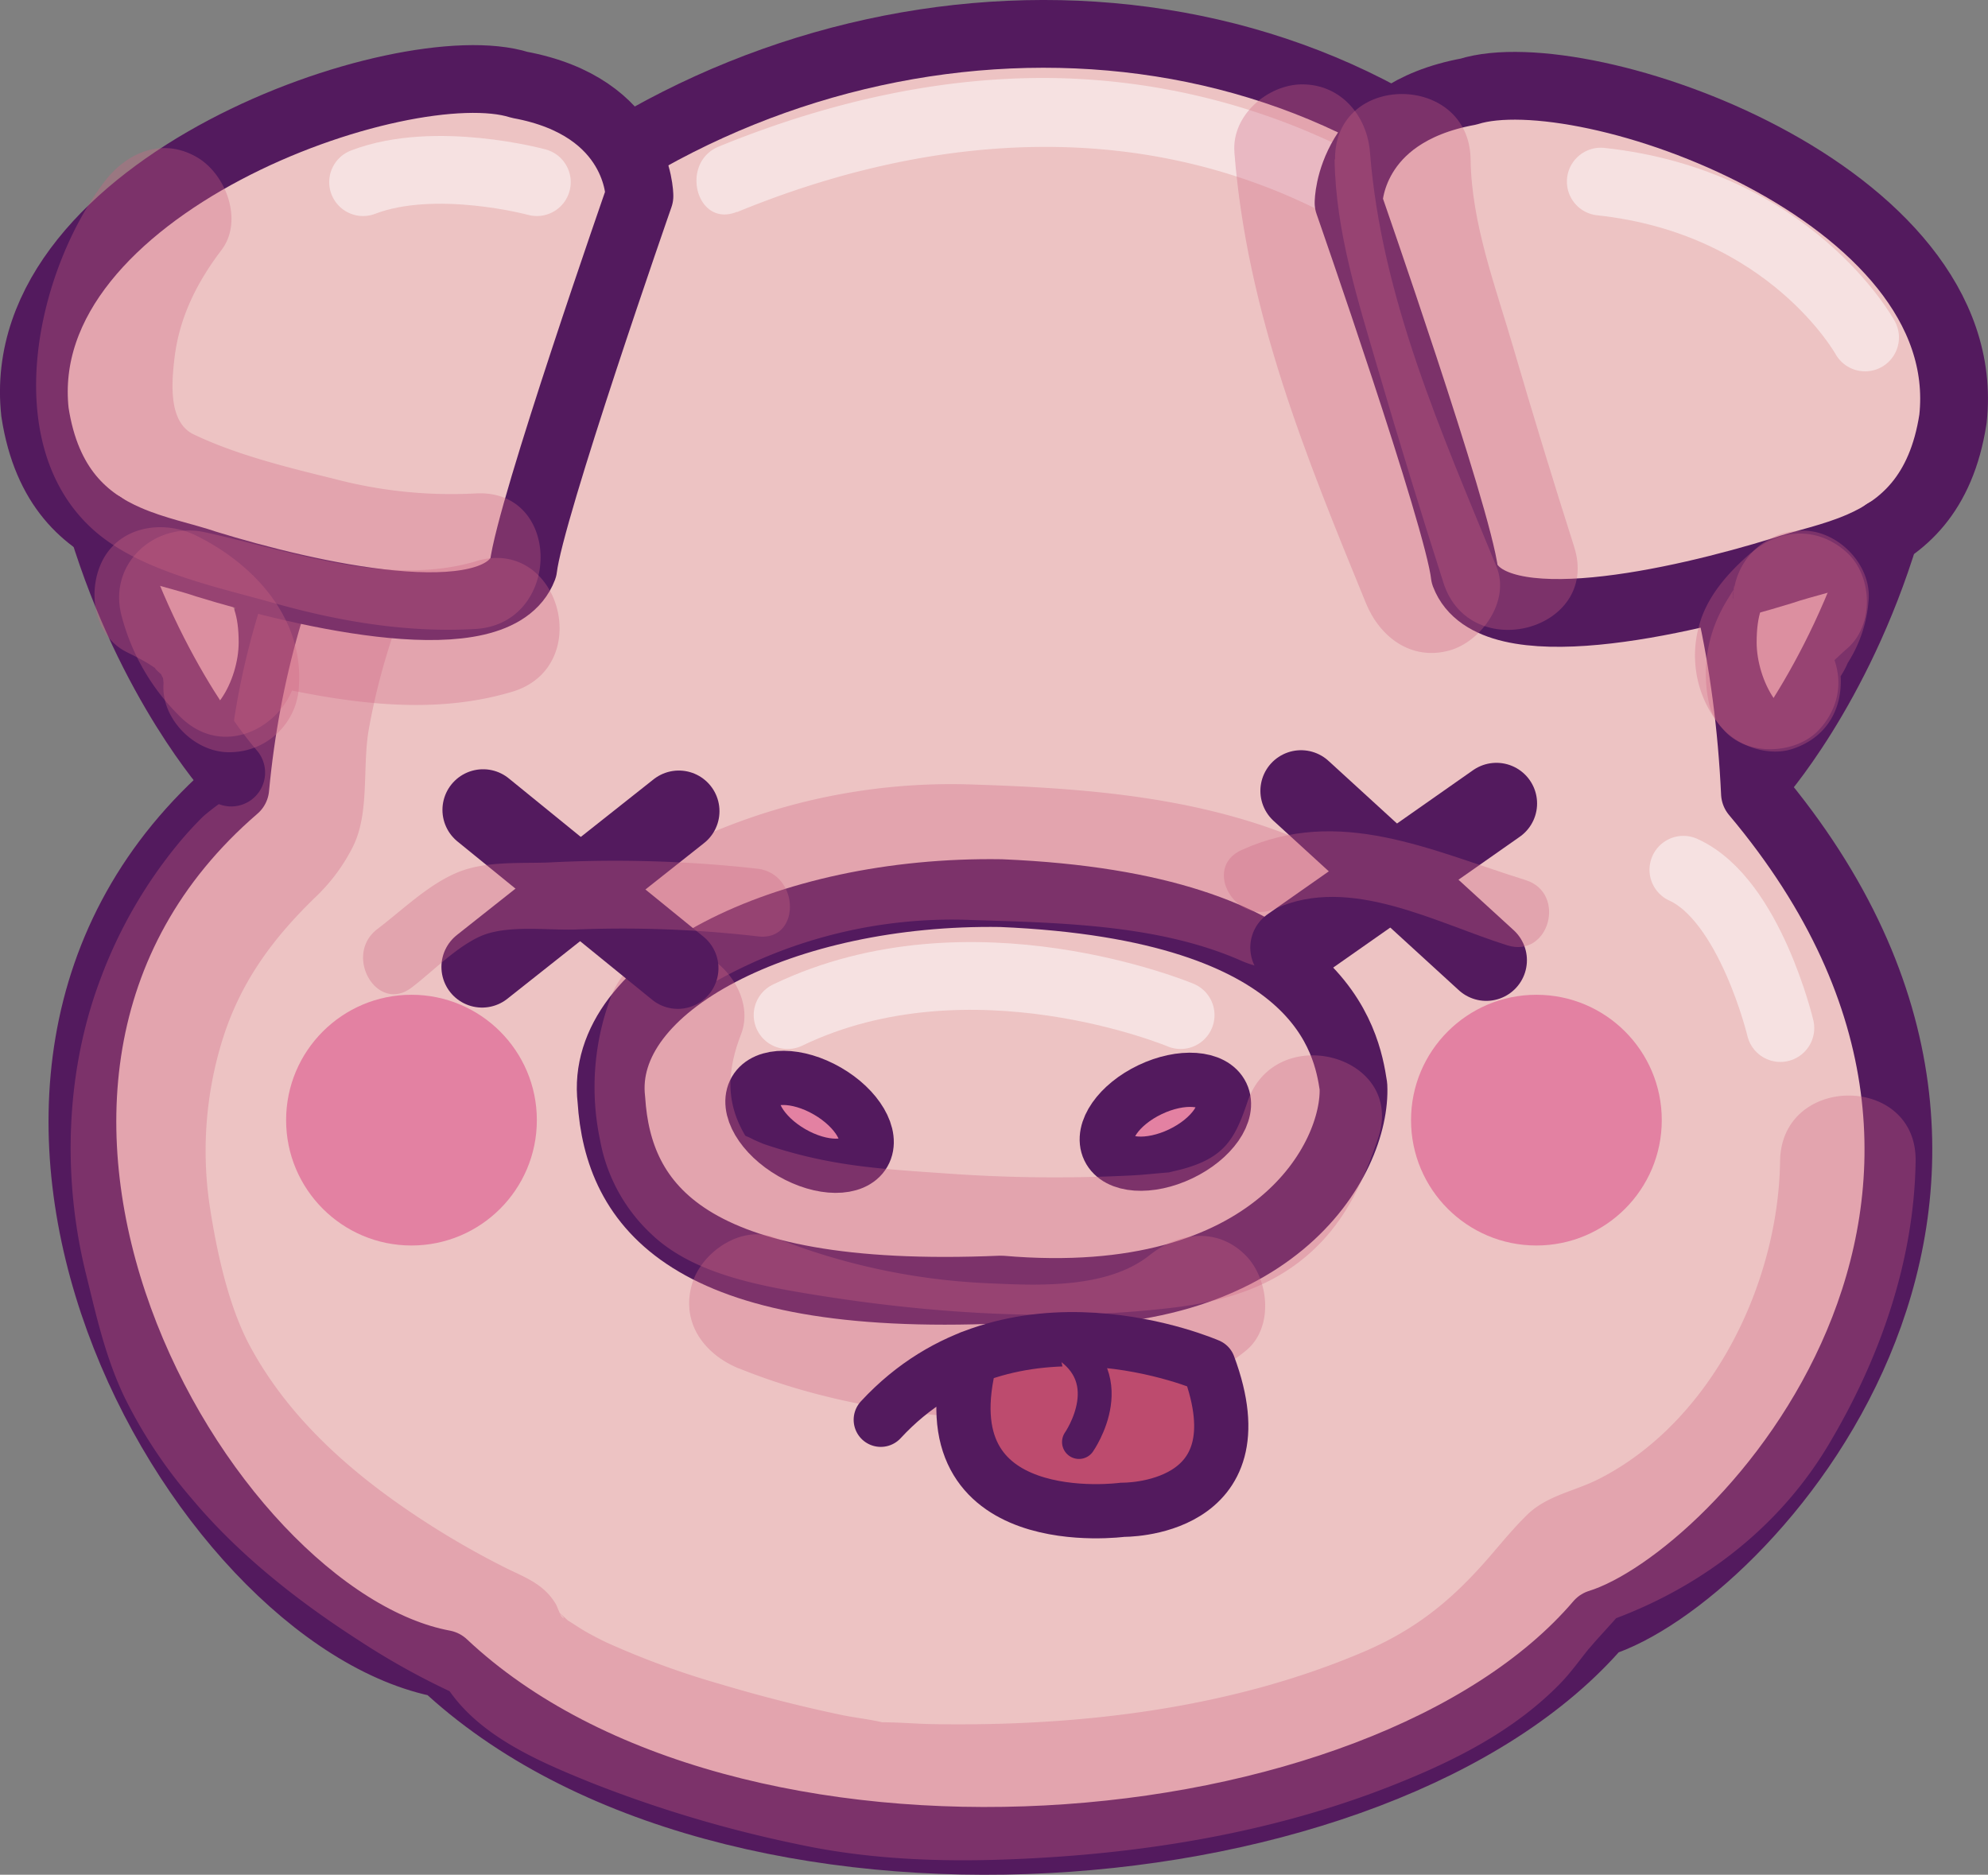<svg xmlns="http://www.w3.org/2000/svg" viewBox="0 0 293.36 276.66"><rect x="0" y="0" width="293.36" height="276.66" fill="#808080" stroke="none"/><defs><style>.cls-1{isolation:isolate;}.cls-13,.cls-2{fill:#edc3c3;}.cls-10,.cls-11,.cls-14,.cls-15,.cls-2,.cls-9{stroke:#531a5e;}.cls-10,.cls-11,.cls-14,.cls-15,.cls-2,.cls-7,.cls-9{stroke-linecap:round;stroke-linejoin:round;}.cls-10,.cls-2,.cls-7{stroke-width:10px;}.cls-12,.cls-3{opacity:0.33;mix-blend-mode:multiply;}.cls-12,.cls-4{fill:#cd6484;}.cls-5,.cls-7{opacity:0.5;}.cls-6{fill:#fff;}.cls-10,.cls-11,.cls-7{fill:none;}.cls-7{stroke:#fff;}.cls-8,.cls-9{fill:#e381a2;}.cls-14,.cls-9{stroke-width:8px;}.cls-11{stroke-width:12px;}.cls-14,.cls-15{fill:#bd4b6e;}.cls-15{stroke-width:5px;}</style></defs><g class="cls-1"><g id="Layer_2" data-name="Layer 2"><g id="Master_Pig" data-name="Master Pig"><g id="Face"><path id="Face_Base" data-name="Face Base" class="cls-2" d="M34.72,116.3c13-138.5,216.75-158.25,224.25.75,50.25,59.75-2,116-23,122.5-32,37.5-128.5,45.5-170.5,6C29.22,238.8-15.78,159.8,34.72,116.3Z"/><g class="cls-3"><path class="cls-4" d="M67.08,37.25C48.69,61.29,33.87,89,33.41,119.9l1.37-5a24.79,24.79,0,0,1-2.47,4.1c1.65-1.75-1.8,1-2.3,1.46a52.13,52.13,0,0,0-3.82,4.18,69.37,69.37,0,0,0-11.33,19.73c-5.2,13.7-5.69,29.39-2.19,43.55,1.55,6.28,2.84,12.21,5.63,18.12a70.61,70.61,0,0,0,10,15.12c6.94,8.29,15.7,15.17,24.78,21a108.55,108.55,0,0,0,15.31,8.35l-4.6-6c3.42,10.23,14.3,14.87,23.54,18.6a185,185,0,0,0,30.16,9c11.78,2.56,23.62,2.76,35.64,2.08,18-1,36.26-4.23,53.07-11,8.8-3.52,17.42-7.93,24.1-14.82,1.67-1.73,3-3.68,4.55-5.54-1.1,1.36.17-.18.61-.67l4.39-4.86-4.41,2.57c14.23-4.63,26.61-13.67,34.35-26.6,7.58-12.66,12.68-27.14,12.89-41.94.17-12.87-19.82-12.88-20,0-.26,18.21-10.12,38.43-26.69,46.9-3.59,1.84-7.69,2.43-10.64,5.32-1.79,1.75-3.46,3.74-5.08,5.64-5.65,6.62-11,11.14-19.13,14.61-19.87,8.45-42.21,11-63.63,10.63-2.44-.05-4.9-.27-7.34-.27-2.06,0,.58.15.41.1-2.11-.54-4.36-.75-6.5-1.2-6-1.26-11.92-2.78-17.78-4.53a123,123,0,0,1-16.87-6.18c-1.11-.54-2.21-1.11-3.28-1.73-.48-.28-3.26-2.11-2.42-1.47s-1.18-1.14-1.56-1.53c1.72,1.79.78,1.2.52.61s-.34-.63.07.24q1,2.26-.69-1.67c-1.85-3.17-4.77-4.06-7.78-5.59a124.37,124.37,0,0,1-11.9-6.86c-10-6.52-19.65-14.76-25.56-25.81-3.08-5.76-4.86-13.74-5.93-20.88a55.25,55.25,0,0,1,1.63-23.23c2.61-9.06,7.52-15.79,14.22-22.23A26.9,26.9,0,0,0,52.05,125c2.54-5,1.39-11.85,2.37-17.36,4-22.57,16.2-42.3,29.93-60.24,3.29-4.29.67-11.2-3.59-13.68-5.15-3-10.39-.72-13.68,3.58Z"/></g><g class="cls-5"><path class="cls-6" d="M108.78,31.29c25-10.27,52.5-13.56,78.19-3.65,17.51,6.75,33.38,19.53,43.15,35.64,3.5,5.76,6.72,12.91,6.72,18.91,0,6.43,10,6.44,10,0,0-16.2-12.12-32-23.21-42.66a101,101,0,0,0-65-27.91c-18-.85-35.94,3.21-52.54,10-5.87,2.4-3.3,12.08,2.66,9.64Z"/></g><path class="cls-7" d="M248.41,128.35c9.81,4.45,14.31,23.36,14.31,23.36"/></g><g id="Cheek_Apple" data-name="Cheek Apple"><circle id="Apple_Right" data-name="Apple Right" class="cls-8" cx="226.72" cy="165.3" r="18.5"/><circle id="Apple_Left" data-name="Apple Left" class="cls-8" cx="60.72" cy="165.3" r="18.5"/></g><g id="Snout"><ellipse id="Nostril_Right" data-name="Nostril Right" class="cls-9" cx="171.97" cy="165.55" rx="9.25" ry="5.25" transform="translate(-54.56 90.27) rotate(-25.53)"/><ellipse id="Nostril_Left" data-name="Nostril Left" class="cls-9" cx="119.47" cy="165.55" rx="5.25" ry="9.25" transform="translate(-83.64 186.24) rotate(-60)"/><path id="Snout_Circle" data-name="Snout Circle" class="cls-10" d="M90.22,162.3c-2-17,25.5-31,57.5-30.5,47.5,2,51,22,52,28.5.5,10.5-11.5,33.5-52,30C101.22,192.3,91.22,177.8,90.22,162.3Z"/><g class="cls-3"><path class="cls-4" d="M109.06,201.94c12.66,5.12,26.54,7.29,40.16,7.54,12.61.24,24.56-2.13,34.57-10.11,4.22-3.37,3.51-10.62,0-14.14-4.18-4.18-9.91-3.38-14.15,0-6.14,4.89-16.06,4.5-23.4,4.16a96.76,96.76,0,0,1-31.87-6.73c-5-2-11,2.2-12.3,7-1.57,5.72,2,10.27,7,12.3Z"/></g><g class="cls-3"><path class="cls-4" d="M90.07,147.33a37.85,37.85,0,0,0-1.52,20.92,25.06,25.06,0,0,0,7.58,13.88c5.87,5.62,15.16,7.47,22.89,8.75,17.6,2.93,36.51,4.24,54.28,2.07,6.07-.74,12.09-2.33,17.21-5.85,6.93-4.78,10.23-11.36,12.85-19.14,4.12-12.23-15.19-17.47-19.29-5.32-1.82,5.41-3.38,8.2-9.6,9.89-.66.18-1.34.31-2,.49-2.52.7,1.87-.11-.07,0-1.68.13-3.34.32-5,.42a223.4,223.4,0,0,1-28.46-.32c-9.62-.66-16.73-1.1-26.13-4.26-.61-.2-3.55-1.61-1-.32a9.89,9.89,0,0,0-1.71-.88c-.33-.19-.66-.4-1-.62q1.93,1.56.81.57c-1.14-1.43,1.33,2,.45.6-3.22-5-3.25-9.75-1-15.6,1.94-5.05-2.14-11-7-12.31-5.64-1.55-10.36,1.93-12.3,7Z"/></g><g class="cls-3"><path class="cls-4" d="M193.21,124.5c-15.66-6.91-32.84-8.19-49.78-8.73A90.71,90.71,0,0,0,94,128.44c-11,6.57-1,23.87,10.09,17.27a71.2,71.2,0,0,1,39.37-9.94c13,.41,27.58.66,39.69,6,4.93,2.18,10.74,1.45,13.68-3.58,2.48-4.26,1.38-11.49-3.59-13.69Z"/></g><path class="cls-7" d="M116.22,149.8c27-13,58,0,58,0"/></g><g id="Dead_Eyes" data-name="Dead Eyes"><g id="Dead_Eye_Left" data-name="Dead Eye Left"><line class="cls-11" x1="71.29" y1="119.52" x2="100.02" y2="142.88"/><line class="cls-11" x1="100.17" y1="119.71" x2="71.14" y2="142.69"/></g><g id="Dead_Eye_RIght" data-name="Dead Eye RIght"><line class="cls-11" x1="220.82" y1="118.57" x2="190.5" y2="139.83"/><line class="cls-11" x1="191.99" y1="116.71" x2="219.32" y2="141.7"/></g><path class="cls-12" d="M111.81,128.2a188.82,188.82,0,0,0-30.91-.92c-4.31.15-9.24-.22-13.3,1.43-4.38,1.79-8.18,5.56-11.91,8.39-5.06,3.84-.08,12.53,5.05,8.64,3.15-2.4,6.5-5.92,10.12-7.56,3.81-1.71,9.68-.91,13.8-1a173.4,173.4,0,0,1,27.15,1C118.18,139,118.12,129,111.81,128.2Z"/><path class="cls-12" d="M225.11,129.87c-14-4.37-27.48-11-41.92-4.42-5.84,2.66-.77,11.29,5.05,8.63,11-5,23.71,2.15,34.21,5.43C228.61,141.43,231.24,131.78,225.11,129.87Z"/></g><g id="Ears_Flop" data-name="Ears Flop"><g id="Flop_Ear_Left" data-name="Flop Ear Left"><path class="cls-13" d="M19.22,93.8c0,2.24,1.87,10,7,12s9-5.48,9-11c0-8-3.48-9-9-9S19.22,90.8,19.22,93.8Z"/><path class="cls-2" d="M5.16,60.83C1.51,27.41,59.65,7.14,76.66,12.52c17.7,3.26,17.7,16.41,17.7,16.41S78.18,75.3,77.22,83.8c-4,10.5-32,4-46.77-.55-3.28-1.13-7.57-1.94-11.7-3.75C12.65,76.84,6.88,72,5.16,60.83Z"/><path class="cls-2" d="M15.12,77.58c7.1,23.22,19,36.43,19,36.43"/></g><g id="Flop_Ear_Right" data-name="Flop Ear Right"><path class="cls-13" d="M275.22,93.8c0,2.24-1.88,10-7,12s-9-5.48-9-11c0-8,3.47-9,9-9S275.22,90.8,275.22,93.8Z"/><path class="cls-2" d="M288.19,61.83c3.65-33.42-54.48-53.69-71.5-48.31C199,16.78,199,29.93,199,29.93S215.18,76.3,216.14,84.8c4,10.5,32,4,46.77-.55,3.28-1.13,7.56-1.94,11.7-3.75C280.71,77.84,286.47,73,288.19,61.83Z"/><path class="cls-2" d="M259.2,115s11.94-13.21,19-36.43"/></g><g id="Flop_Shadow" data-name="Flop Shadow"><g class="cls-3"><path class="cls-4" d="M182.15,22.44C184,46.1,192.67,67.27,201.56,89c2.05,5,6.65,8.53,12.3,7,4.73-1.3,9-7.27,7-12.3-8.1-19.8-17-39.67-18.7-61.25-.43-5.39-4.29-10-10-10-5.08,0-10.43,4.58-10,10Z"/></g><g class="cls-3"><path class="cls-4" d="M15.41,26.81C5.36,40-.34,65.55,13.78,78.19c6.78,6.07,18.08,8.39,26.63,10.8,9.64,2.72,19.7,4.42,29.74,3.83,12.79-.74,12.87-20.75,0-20a67.62,67.62,0,0,1-20.86-2.16C42.51,69,34.89,67.13,28.57,64.1c-3.77-1.81-3.24-7.7-2.82-11.27.71-6,3.32-11.18,6.93-15.93,3.27-4.3.68-11.19-3.59-13.68-5.13-3-10.4-.73-13.68,3.59Z"/></g><g class="cls-3"><path class="cls-4" d="M196.94,23.52c.15,10.71,3.5,21,6.46,31.16Q208,70.4,213,86c3.9,12.22,23.21,7,19.29-5.31q-4.68-14.69-9-29.47c-2.62-9-6.15-18.26-6.28-27.69-.17-12.86-20.17-12.89-20,0Z"/></g><g class="cls-3"><path class="cls-4" d="M18.75,96.26c1.08.53,2.15,1.07,3.18,1.7.5.32,1,.64,1.49,1-1.11-.88-.23.08.33.51,1,.74-.48-1.08,0,0,.09.2.89,1.77.43.62-.62-1.56.54,1.54,0-.18-.36-1.12,0,.65-.06,1.09-.3,5.23,4.81,10.23,10,10a10.22,10.22,0,0,0,10-10c.57-10-6.81-17.87-15.25-22-4.7-2.28-11-1.44-13.68,3.59-2.37,4.48-1.44,11.24,3.59,13.68Z"/></g><g class="cls-3"><path class="cls-4" d="M70.23,82.83c-12.86,3.82-27.39-1.54-40-4.29-7.4-1.61-14.31,4.65-12.3,12.3a32.13,32.13,0,0,0,8.73,15c9.22,9,23.37-5.13,14.14-14.14a12.36,12.36,0,0,1-3.59-6.19l-12.3,12.3c16.4,3.57,34,9.24,50.65,4.28,12.31-3.66,7.07-23-5.31-19.28Z"/></g><g class="cls-3"><path class="cls-4" d="M258.4,81.57c-3.36,2.9-6.6,6.5-7.72,10.93a16.35,16.35,0,0,0,3.63,15.16c3.38,4,10.71,3.74,14.15,0,3.92-4.28,3.6-9.85,0-14.14,1.27,1.51,1.91,2.94,1.36,4.93.52-1.9-1.32,1.9,0-.16s-1.33,1.07.4-.44c.8-.7,1.55-1.45,2.35-2.14,4-3.43,3.78-10.67,0-14.14-4.23-3.89-9.9-3.66-14.14,0Z"/></g><g class="cls-3"><path class="cls-4" d="M255.72,88.3c.15-3,.3-1.65,0-.74,1-2.83.51-1.27.09-.55-.6,1-1.27,2-1.82,3.11a20.23,20.23,0,0,0-1.85,13.42c.88,5.17,7.52,8.53,12.3,7,5.58-1.8,7.93-6.76,7-12.3.13,1.39.19,1.71.17,1s-.05-.43-.21,1.11a6.42,6.42,0,0,1,.23-.86c.24-.73.07-.38-.49,1a13.72,13.72,0,0,0,1.53-2.67,19.87,19.87,0,0,0,3.09-9.5c.27-5.23-4.8-10.23-10-10a10.22,10.22,0,0,0-10,10Z"/></g></g><path class="cls-7" d="M236.22,26.8c28,3,39,23,39,23"/><path class="cls-7" d="M53.58,26.88c10.64-4.08,25.64,0,25.64,0"/></g><g id="Mouth_Dead" data-name="Mouth Dead"><path class="cls-14" d="M143.25,200.33c-7,26.47,22.41,22.47,22.41,22.47s20.77.38,12.69-21.28c0,0-29.16-12.8-48.38,8"/><path class="cls-15" d="M155.9,197.63c10.32,5.17,3.32,15.17,3.32,15.17"/></g></g></g></g></svg>